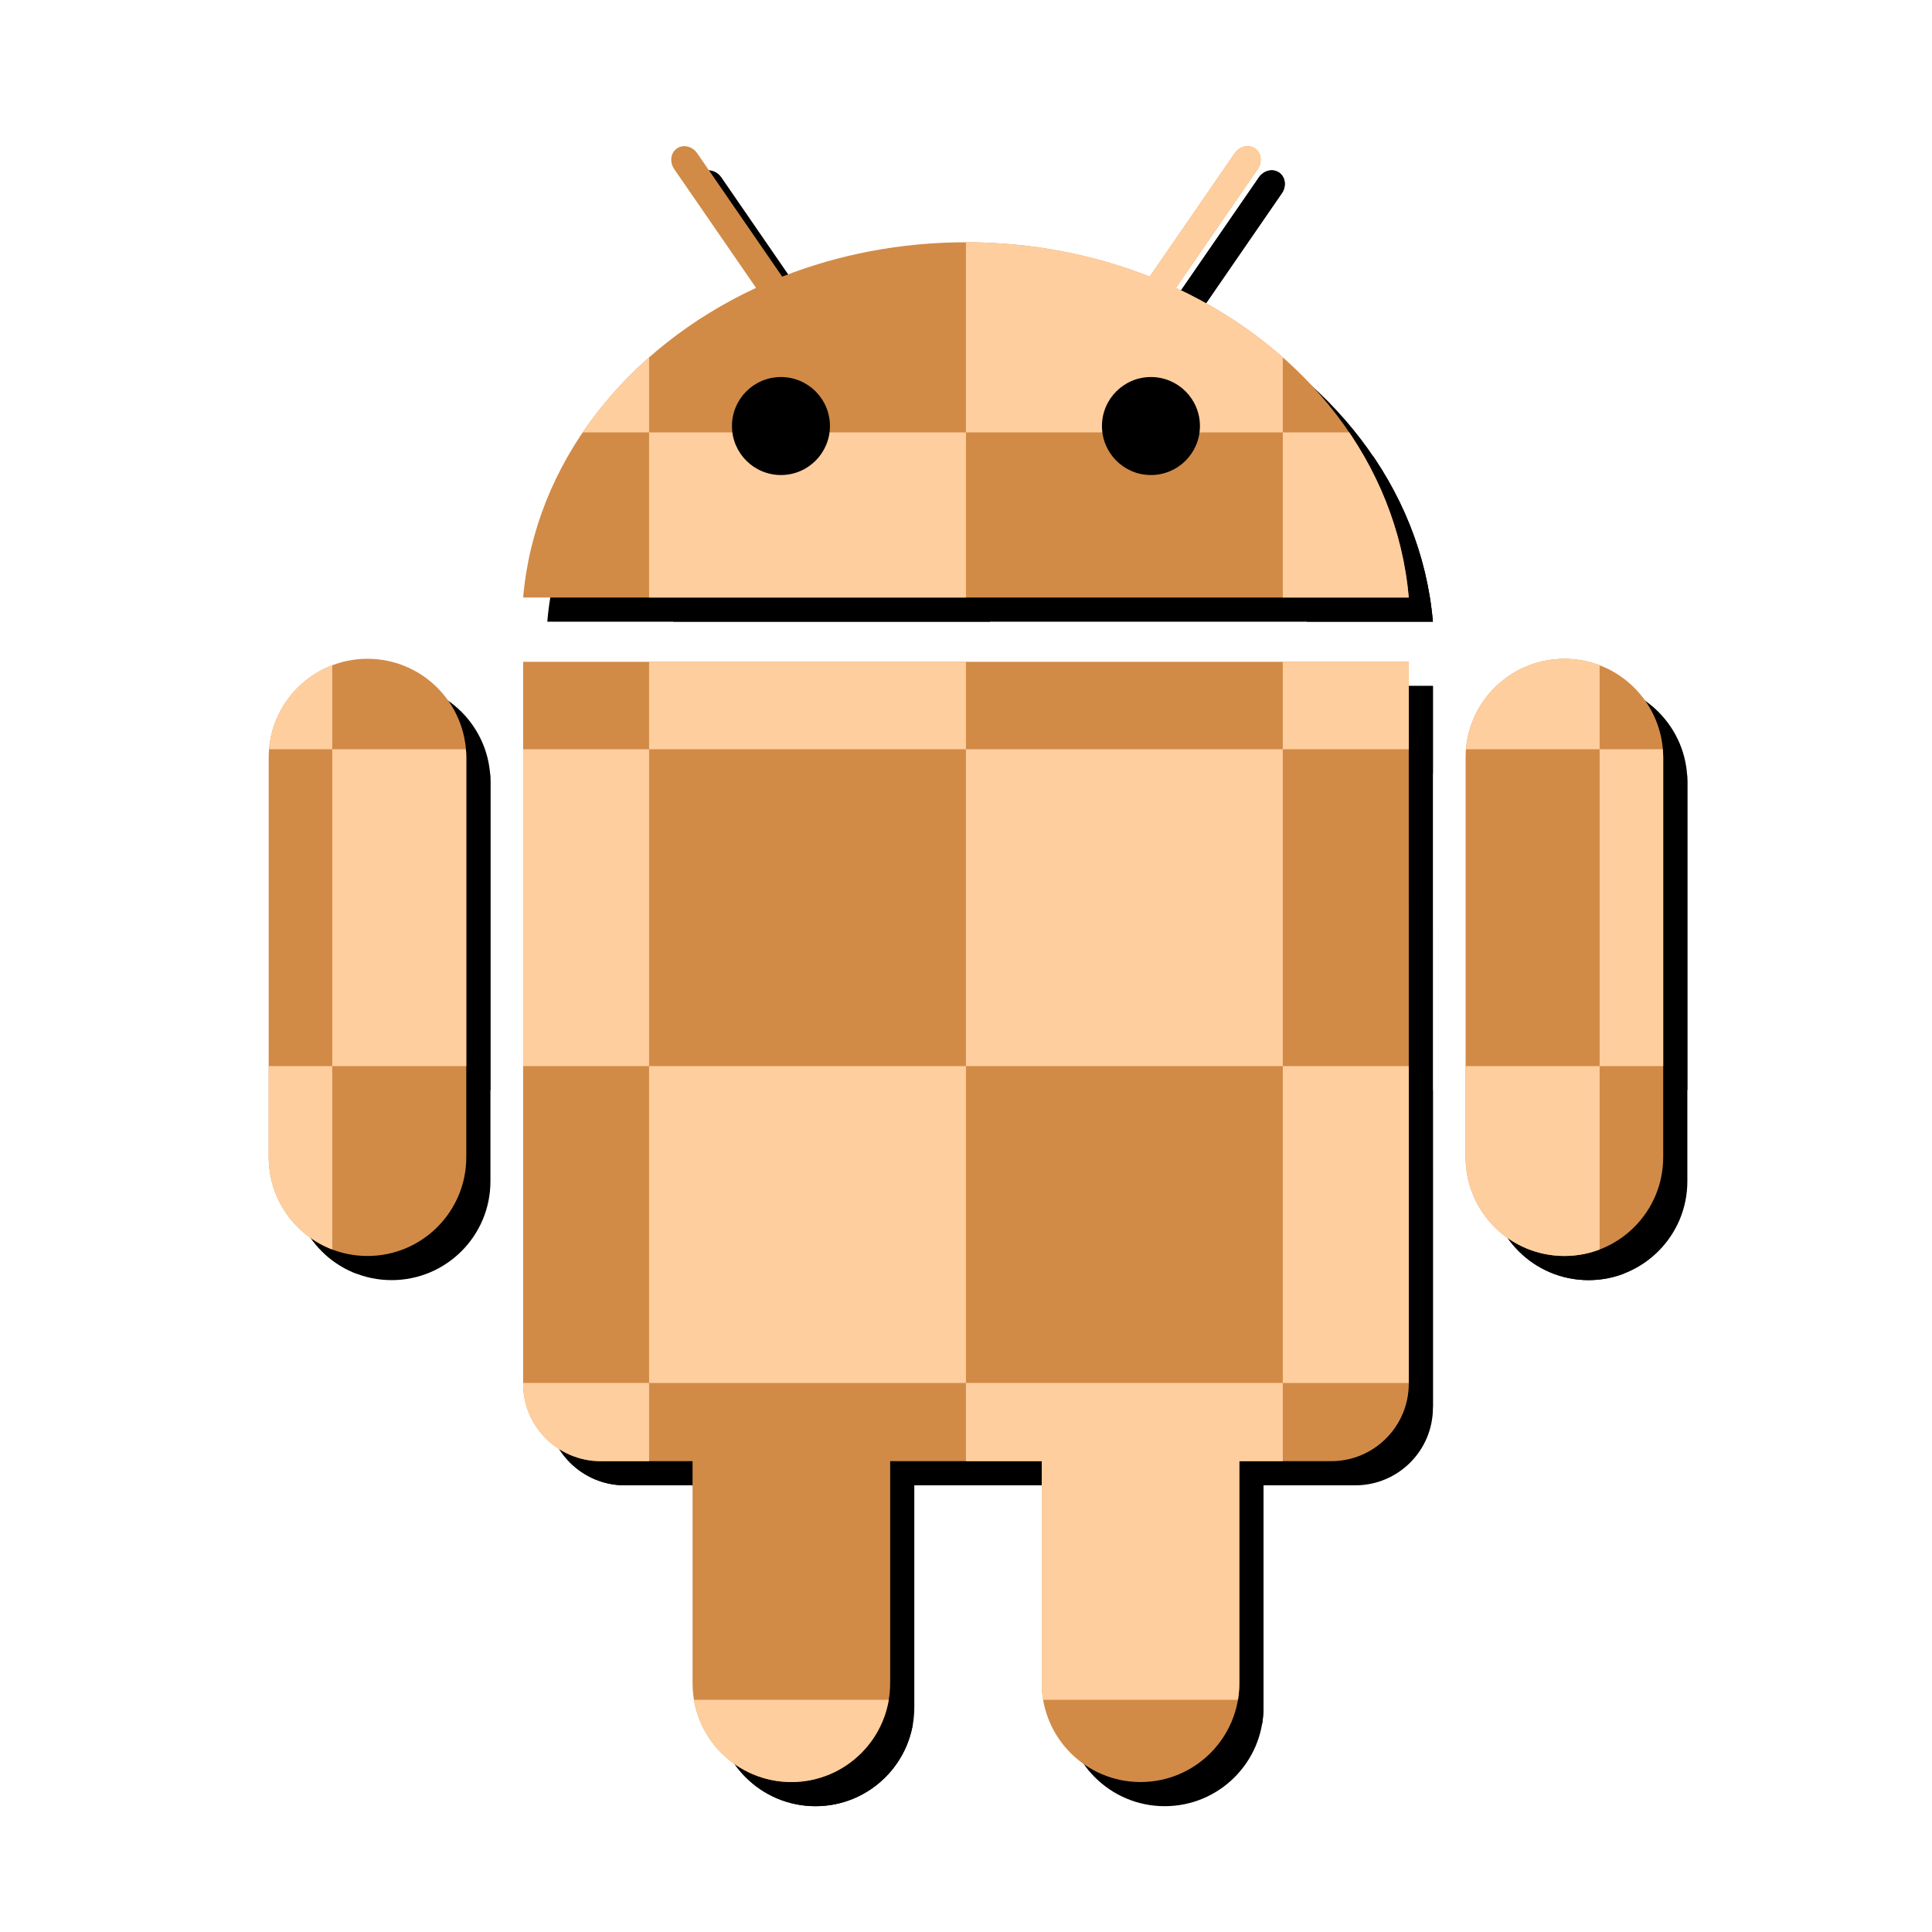 <?xml version="1.0" encoding="UTF-8" standalone="no"?>
<!-- Created with Inkscape (http://www.inkscape.org/) -->

<svg
   xmlns:dc="http://purl.org/dc/elements/1.1/"
   xmlns:cc="http://creativecommons.org/ns#"
   xmlns:rdf="http://www.w3.org/1999/02/22-rdf-syntax-ns#"
   xmlns:svg="http://www.w3.org/2000/svg"
   xmlns="http://www.w3.org/2000/svg"
   xmlns:sodipodi="http://sodipodi.sourceforge.net/DTD/sodipodi-0.dtd"
   xmlns:inkscape="http://www.inkscape.org/namespaces/inkscape"
   width="320"
   height="320"
   id="svg2"
   version="1.1"
   inkscape:version="0.48.2 r9819"
   sodipodi:docname="android_boarded_big.svg">
  <defs
     id="defs4">
    <clipPath
       clipPathUnits="userSpaceOnUse"
       id="clipPath3048">
      <g
         id="g3050"
         transform="translate(130,-97)">
        <path
           style="fill:#9fbf3b"
           inkscape:connector-curvature="0"
           d="m 56.505,891.117 10.324,-14.99 c 0.613,-0.891 0.46,-2.061 -0.341,-2.614 -0.8,-0.55 -1.949,-0.278 -2.557,0.614 L 53.201,889.699 c -7.071,-2.785 -14.922,-4.338 -23.198,-4.338 -8.276,0 -16.129,1.551 -23.2,4.338 L -3.924,874.126 c -0.615,-0.891 -1.761,-1.164 -2.562,-0.614 -0.801,0.552 -0.953,1.722 -0.34,2.614 L 3.501,891.116 c -16.42,7.639 -27.935,22.154 -29.402,39.094 H 85.901 C 84.439,913.27 72.923,898.755 56.505,891.117"
           id="path3052" />
        <path
           style="fill:#9fbf3b"
           inkscape:connector-curvature="0"
           d="m -33.079,1000.862 c 0,6.888 -5.584,12.472 -12.472,12.472 l 0,0 c -6.888,0 -12.472,-5.584 -12.472,-12.472 v -50.447 c 0,-6.888 5.584,-12.472 12.472,-12.472 l 0,0 c 6.888,0 12.472,5.584 12.472,12.472 v 50.447 z"
           id="path3054" />
        <path
           style="fill:#9fbf3b"
           inkscape:connector-curvature="0"
           d="m -25.903,938.329 v 91.112 c 0,5.411 4.387,9.798 9.799,9.798 h 11.591 v 28.035 c 0,6.888 5.584,12.472 12.472,12.472 6.888,0 12.472,-5.583 12.472,-12.472 v -28.035 h 19.138 v 28.035 c 0,6.888 5.583,12.472 12.472,12.472 6.889,0 12.472,-5.583 12.472,-12.472 v -28.035 h 11.591 c 5.412,0 9.8,-4.385 9.8,-9.798 V 938.329 H -25.903 z"
           id="path3056" />
        <path
           style="fill:#9fbf3b"
           inkscape:connector-curvature="0"
           d="m 93.08,1000.862 c 0,6.888 5.584,12.472 12.472,12.472 l 0,0 c 6.888,0 12.472,-5.584 12.472,-12.472 v -50.447 c 0,-6.888 -5.584,-12.472 -12.472,-12.472 l 0,0 c -6.888,0 -12.472,5.584 -12.472,12.472 v 50.447 z"
           id="path3058" />
      </g>
    </clipPath>
    <clipPath
       clipPathUnits="userSpaceOnUse"
       id="clipPath3048-1">
      <g
         id="g3050-7"
         transform="translate(130,-97)">
        <path
           style="fill:#9fbf3b"
           inkscape:connector-curvature="0"
           d="m 56.505,891.117 10.324,-14.99 c 0.613,-0.891 0.46,-2.061 -0.341,-2.614 -0.8,-0.55 -1.949,-0.278 -2.557,0.614 L 53.201,889.699 c -7.071,-2.785 -14.922,-4.338 -23.198,-4.338 -8.276,0 -16.129,1.551 -23.2,4.338 L -3.924,874.126 c -0.615,-0.891 -1.761,-1.164 -2.562,-0.614 -0.801,0.552 -0.953,1.722 -0.34,2.614 L 3.501,891.116 c -16.42,7.639 -27.935,22.154 -29.402,39.094 H 85.901 C 84.439,913.27 72.923,898.755 56.505,891.117"
           id="path3052-4" />
        <path
           style="fill:#9fbf3b"
           inkscape:connector-curvature="0"
           d="m -33.079,1000.862 c 0,6.888 -5.584,12.472 -12.472,12.472 l 0,0 c -6.888,0 -12.472,-5.584 -12.472,-12.472 v -50.447 c 0,-6.888 5.584,-12.472 12.472,-12.472 l 0,0 c 6.888,0 12.472,5.584 12.472,12.472 v 50.447 z"
           id="path3054-0" />
        <path
           style="fill:#9fbf3b"
           inkscape:connector-curvature="0"
           d="m -25.903,938.329 v 91.112 c 0,5.411 4.387,9.798 9.799,9.798 h 11.591 v 28.035 c 0,6.888 5.584,12.472 12.472,12.472 6.888,0 12.472,-5.583 12.472,-12.472 v -28.035 h 19.138 v 28.035 c 0,6.888 5.583,12.472 12.472,12.472 6.889,0 12.472,-5.583 12.472,-12.472 v -28.035 h 11.591 c 5.412,0 9.8,-4.385 9.8,-9.798 V 938.329 H -25.903 z"
           id="path3056-9" />
        <path
           style="fill:#9fbf3b"
           inkscape:connector-curvature="0"
           d="m 93.08,1000.862 c 0,6.888 5.584,12.472 12.472,12.472 l 0,0 c 6.888,0 12.472,-5.584 12.472,-12.472 v -50.447 c 0,-6.888 -5.584,-12.472 -12.472,-12.472 l 0,0 c -6.888,0 -12.472,5.584 -12.472,12.472 v 50.447 z"
           id="path3058-4" />
      </g>
    </clipPath>
    <clipPath
       clipPathUnits="userSpaceOnUse"
       id="clipPath3048-4">
      <g
         id="g3050-1"
         transform="translate(130,-97)">
        <path
           style="fill:#9fbf3b"
           inkscape:connector-curvature="0"
           d="m 56.505,891.117 10.324,-14.99 c 0.613,-0.891 0.46,-2.061 -0.341,-2.614 -0.8,-0.55 -1.949,-0.278 -2.557,0.614 L 53.201,889.699 c -7.071,-2.785 -14.922,-4.338 -23.198,-4.338 -8.276,0 -16.129,1.551 -23.2,4.338 L -3.924,874.126 c -0.615,-0.891 -1.761,-1.164 -2.562,-0.614 -0.801,0.552 -0.953,1.722 -0.34,2.614 L 3.501,891.116 c -16.42,7.639 -27.935,22.154 -29.402,39.094 H 85.901 C 84.439,913.27 72.923,898.755 56.505,891.117"
           id="path3052-1" />
        <path
           style="fill:#9fbf3b"
           inkscape:connector-curvature="0"
           d="m -33.079,1000.862 c 0,6.888 -5.584,12.472 -12.472,12.472 l 0,0 c -6.888,0 -12.472,-5.584 -12.472,-12.472 v -50.447 c 0,-6.888 5.584,-12.472 12.472,-12.472 l 0,0 c 6.888,0 12.472,5.584 12.472,12.472 v 50.447 z"
           id="path3054-3" />
        <path
           style="fill:#9fbf3b"
           inkscape:connector-curvature="0"
           d="m -25.903,938.329 v 91.112 c 0,5.411 4.387,9.798 9.799,9.798 h 11.591 v 28.035 c 0,6.888 5.584,12.472 12.472,12.472 6.888,0 12.472,-5.583 12.472,-12.472 v -28.035 h 19.138 v 28.035 c 0,6.888 5.583,12.472 12.472,12.472 6.889,0 12.472,-5.583 12.472,-12.472 v -28.035 h 11.591 c 5.412,0 9.8,-4.385 9.8,-9.798 V 938.329 H -25.903 z"
           id="path3056-8" />
        <path
           style="fill:#9fbf3b"
           inkscape:connector-curvature="0"
           d="m 93.08,1000.862 c 0,6.888 5.584,12.472 12.472,12.472 l 0,0 c 6.888,0 12.472,-5.584 12.472,-12.472 v -50.447 c 0,-6.888 -5.584,-12.472 -12.472,-12.472 l 0,0 c -6.888,0 -12.472,5.584 -12.472,12.472 v 50.447 z"
           id="path3058-7" />
      </g>
    </clipPath>
    <filter
       inkscape:collect="always"
       id="filter4109">
      <feGaussianBlur
         inkscape:collect="always"
         stdDeviation="1.6"
         id="feGaussianBlur4111" />
    </filter>
    <filter
       inkscape:collect="always"
       id="filter4151">
      <feGaussianBlur
         inkscape:collect="always"
         stdDeviation="7.2"
         id="feGaussianBlur4153" />
    </filter>
  </defs>
  <sodipodi:namedview
     id="base"
     pagecolor="#ffffff"
     bordercolor="#666666"
     borderopacity="1.0"
     inkscape:pageopacity="0.0"
     inkscape:pageshadow="2"
     inkscape:zoom="2"
     inkscape:cx="153.32927"
     inkscape:cy="155.86698"
     inkscape:document-units="px"
     inkscape:current-layer="g3996"
     showgrid="false"
     inkscape:window-width="1440"
     inkscape:window-height="838"
     inkscape:window-x="-8"
     inkscape:window-y="-8"
     inkscape:window-maximized="1" />
  <g
     inkscape:label="Layer 1"
     inkscape:groupmode="layer"
     id="layer1"
     transform="translate(0,-732.362)">
    <g
       id="g3996"
       transform="translate(130,-97)">
      <g
         style="display:none"
         id="max_width__x2F__height"
         display="none"
         transform="matrix(0.512,0,0,0.512,-97.801,848.459)">
        <path
           style="display:inline"
           inkscape:connector-curvature="0"
           display="inline"
           d="M 499.001,1 V 499 H 1 V 1 h 498.001 m 1,-1 H 0 V 500 H 500.001 V 0 l 0,0 z"
           id="path3019" />
      </g>
      <g
         id="g3828-8"
         transform="matrix(1.312,0,0,1.312,-9.369,-292.103)"
         style="fill:#ffffff;fill-opacity:1;filter:url(#filter4151)">
        <g
           clip-path="url(#clipPath3048-1)"
           transform="translate(-130,97)"
           id="g4031-8"
           style="fill:#ffffff;fill-opacity:1">
          <rect
             y="732.362"
             x="0"
             height="320"
             width="320"
             id="rect2987-2"
             style="fill:#ffffff;fill-opacity:1;stroke:none" />
          <rect
             y="772.362"
             x="80"
             height="40"
             width="40"
             id="rect2985-455"
             style="fill:#ffffff;fill-opacity:1;stroke:none" />
          <rect
             y="852.362"
             x="80"
             height="40"
             width="40"
             id="rect2985-1-1"
             style="fill:#ffffff;fill-opacity:1;stroke:none" />
          <rect
             y="932.362"
             x="80"
             height="40"
             width="40"
             id="rect2985-7-7"
             style="fill:#ffffff;fill-opacity:1;stroke:none" />
          <rect
             y="1012.362"
             x="80"
             height="40"
             width="40"
             id="rect2985-4-1"
             style="fill:#ffffff;fill-opacity:1;stroke:none" />
          <rect
             y="732.362"
             x="40"
             height="40"
             width="40"
             id="rect2985-0-1"
             style="fill:#ffffff;fill-opacity:1;stroke:none" />
          <rect
             y="812.362"
             x="40"
             height="40"
             width="40"
             id="rect2985-9-5"
             style="fill:#ffffff;fill-opacity:1;stroke:none" />
          <rect
             y="892.362"
             x="40"
             height="40"
             width="40"
             id="rect2985-48-2"
             style="fill:#ffffff;fill-opacity:1;stroke:none" />
          <rect
             y="972.362"
             x="40"
             height="40"
             width="40"
             id="rect2985-8-7"
             style="fill:#ffffff;fill-opacity:1;stroke:none" />
          <rect
             y="772.362"
             x="0"
             height="40"
             width="40"
             id="rect2985-2-6"
             style="fill:#ffffff;fill-opacity:1;stroke:none" />
          <rect
             y="852.362"
             x="0"
             height="40"
             width="40"
             id="rect2985-45-1"
             style="fill:#ffffff;fill-opacity:1;stroke:none" />
          <rect
             y="932.362"
             x="0"
             height="40"
             width="40"
             id="rect2985-5-4"
             style="fill:#ffffff;fill-opacity:1;stroke:none" />
          <rect
             y="1012.362"
             x="0"
             height="40"
             width="40"
             id="rect2985-17-2"
             style="fill:#ffffff;fill-opacity:1;stroke:none"
             ry="0" />
          <rect
             y="812.362"
             x="200"
             height="40"
             width="40"
             id="rect2985-11-3"
             style="fill:#ffffff;fill-opacity:1;stroke:none" />
          <rect
             y="892.362"
             x="200"
             height="40"
             width="40"
             id="rect2985-52-2"
             style="fill:#ffffff;fill-opacity:1;stroke:none" />
          <rect
             y="852.362"
             x="240"
             height="40"
             width="40"
             id="rect2985-76-2"
             style="fill:#ffffff;fill-opacity:1;stroke:none" />
          <rect
             y="932.362"
             x="240"
             height="40"
             width="40"
             id="rect2985-14-1"
             style="fill:#ffffff;fill-opacity:1;stroke:none" />
          <rect
             y="1012.362"
             x="240"
             height="40"
             width="40"
             id="rect2985-23-6"
             style="fill:#ffffff;fill-opacity:1;stroke:none" />
          <rect
             y="772.362"
             x="160"
             height="40"
             width="40"
             id="rect2985-22-8"
             style="fill:#ffffff;fill-opacity:1;stroke:none" />
          <rect
             y="1012.362"
             x="160"
             height="40"
             width="40"
             id="rect2985-16-5"
             style="fill:#ffffff;fill-opacity:1;stroke:none" />
          <rect
             y="932.362"
             x="160"
             height="40"
             width="40"
             id="rect2985-85-7"
             style="fill:#ffffff;fill-opacity:1;stroke:none" />
          <rect
             y="852.362"
             x="160"
             height="40"
             width="40"
             id="rect2985-761-6"
             style="fill:#ffffff;fill-opacity:1;stroke:none" />
          <rect
             y="772.362"
             x="240"
             height="40"
             width="40"
             id="rect2985-89-1"
             style="fill:#ffffff;fill-opacity:1;stroke:none" />
          <rect
             y="732.362"
             x="280"
             height="40"
             width="40"
             id="rect2985-27-8"
             style="fill:#ffffff;fill-opacity:1;stroke:none" />
          <rect
             y="812.362"
             x="280"
             height="40"
             width="40"
             id="rect2985-95-9"
             style="fill:#ffffff;fill-opacity:1;stroke:none" />
          <rect
             y="892.362"
             x="280"
             height="40"
             width="40"
             id="rect2985-43-2"
             style="fill:#ffffff;fill-opacity:1;stroke:none" />
          <rect
             y="972.362"
             x="280"
             height="40"
             width="40"
             id="rect2985-12-7"
             style="fill:#ffffff;fill-opacity:1;stroke:none" />
          <rect
             y="732.362"
             x="200"
             height="40"
             width="40"
             id="rect2985-3-9"
             style="fill:#ffffff;fill-opacity:1;stroke:none" />
          <rect
             y="972.362"
             x="200"
             height="40"
             width="40"
             id="rect2985-34-5"
             style="fill:#ffffff;fill-opacity:1;stroke:none" />
          <rect
             y="732.362"
             x="120"
             height="40"
             width="40"
             id="rect2985-113-4"
             style="fill:#ffffff;fill-opacity:1;stroke:none" />
          <rect
             y="812.362"
             x="120"
             height="40"
             width="40"
             id="rect2985-87-3"
             style="fill:#ffffff;fill-opacity:1;stroke:none" />
          <rect
             y="892.362"
             x="120"
             height="40"
             width="40"
             id="rect2985-42-1"
             style="fill:#ffffff;fill-opacity:1;stroke:none" />
          <rect
             y="972.362"
             x="120"
             height="40"
             width="40"
             id="rect2985-77-2"
             style="fill:#ffffff;fill-opacity:1;stroke:none" />
        </g>
        <path
           style="fill:#ffffff;fill-opacity:1"
           inkscape:connector-curvature="0"
           d="m 6.647,914.745 c -3.417,0 -6.186,-2.769 -6.186,-6.186 0,-3.416 2.767,-6.186 6.186,-6.186 3.415,0 6.183,2.769 6.183,6.186 5.12e-4,3.416 -2.768,6.186 -6.183,6.186"
           id="path3024-3" />
        <path
           style="fill:#ffffff;fill-opacity:1"
           inkscape:connector-curvature="0"
           d="m 53.354,914.745 c -3.415,0 -6.183,-2.769 -6.183,-6.186 0,-3.417 2.768,-6.186 6.183,-6.186 3.418,0 6.186,2.77 6.186,6.186 0,3.416 -2.768,6.186 -6.186,6.186"
           id="path3026-3" />
      </g>
      <g
         id="g3828-4"
         transform="matrix(1.312,0,0,1.312,-5.369,-288.103)"
         style="fill:#000000;fill-opacity:1;filter:url(#filter4109)">
        <g
           clip-path="url(#clipPath3048-4)"
           transform="translate(-130,97)"
           id="g4031-2"
           style="fill:#000000;fill-opacity:1">
          <rect
             y="732.362"
             x="0"
             height="320"
             width="320"
             id="rect2987-7"
             style="fill:#000000;fill-opacity:1;stroke:none" />
          <rect
             y="772.362"
             x="80"
             height="40"
             width="40"
             id="rect2985-79"
             style="fill:#000000;fill-opacity:1;stroke:none" />
          <rect
             y="852.362"
             x="80"
             height="40"
             width="40"
             id="rect2985-1-3"
             style="fill:#000000;fill-opacity:1;stroke:none" />
          <rect
             y="932.362"
             x="80"
             height="40"
             width="40"
             id="rect2985-7-1"
             style="fill:#000000;fill-opacity:1;stroke:none" />
          <rect
             y="1012.362"
             x="80"
             height="40"
             width="40"
             id="rect2985-4-9"
             style="fill:#000000;fill-opacity:1;stroke:none" />
          <rect
             y="732.362"
             x="40"
             height="40"
             width="40"
             id="rect2985-0-8"
             style="fill:#000000;fill-opacity:1;stroke:none" />
          <rect
             y="812.362"
             x="40"
             height="40"
             width="40"
             id="rect2985-9-6"
             style="fill:#000000;fill-opacity:1;stroke:none" />
          <rect
             y="892.362"
             x="40"
             height="40"
             width="40"
             id="rect2985-48-5"
             style="fill:#000000;fill-opacity:1;stroke:none" />
          <rect
             y="972.362"
             x="40"
             height="40"
             width="40"
             id="rect2985-8-0"
             style="fill:#000000;fill-opacity:1;stroke:none" />
          <rect
             y="772.362"
             x="0"
             height="40"
             width="40"
             id="rect2985-2-2"
             style="fill:#000000;fill-opacity:1;stroke:none" />
          <rect
             y="852.362"
             x="0"
             height="40"
             width="40"
             id="rect2985-45-8"
             style="fill:#000000;fill-opacity:1;stroke:none" />
          <rect
             y="932.362"
             x="0"
             height="40"
             width="40"
             id="rect2985-5-6"
             style="fill:#000000;fill-opacity:1;stroke:none" />
          <rect
             y="1012.362"
             x="0"
             height="40"
             width="40"
             id="rect2985-17-0"
             style="fill:#000000;fill-opacity:1;stroke:none"
             ry="0" />
          <rect
             y="812.362"
             x="200"
             height="40"
             width="40"
             id="rect2985-11-2"
             style="fill:#000000;fill-opacity:1;stroke:none" />
          <rect
             y="892.362"
             x="200"
             height="40"
             width="40"
             id="rect2985-52-4"
             style="fill:#000000;fill-opacity:1;stroke:none" />
          <rect
             y="852.362"
             x="240"
             height="40"
             width="40"
             id="rect2985-76-8"
             style="fill:#000000;fill-opacity:1;stroke:none" />
          <rect
             y="932.362"
             x="240"
             height="40"
             width="40"
             id="rect2985-14-6"
             style="fill:#000000;fill-opacity:1;stroke:none" />
          <rect
             y="1012.362"
             x="240"
             height="40"
             width="40"
             id="rect2985-23-5"
             style="fill:#000000;fill-opacity:1;stroke:none" />
          <rect
             y="772.362"
             x="160"
             height="40"
             width="40"
             id="rect2985-22-0"
             style="fill:#000000;fill-opacity:1;stroke:none" />
          <rect
             y="1012.362"
             x="160"
             height="40"
             width="40"
             id="rect2985-16-9"
             style="fill:#000000;fill-opacity:1;stroke:none" />
          <rect
             y="932.362"
             x="160"
             height="40"
             width="40"
             id="rect2985-85-0"
             style="fill:#000000;fill-opacity:1;stroke:none" />
          <rect
             y="852.362"
             x="160"
             height="40"
             width="40"
             id="rect2985-761-0"
             style="fill:#000000;fill-opacity:1;stroke:none" />
          <rect
             y="772.362"
             x="240"
             height="40"
             width="40"
             id="rect2985-89-6"
             style="fill:#000000;fill-opacity:1;stroke:none" />
          <rect
             y="732.362"
             x="280"
             height="40"
             width="40"
             id="rect2985-27-1"
             style="fill:#000000;fill-opacity:1;stroke:none" />
          <rect
             y="812.362"
             x="280"
             height="40"
             width="40"
             id="rect2985-95-3"
             style="fill:#000000;fill-opacity:1;stroke:none" />
          <rect
             y="892.362"
             x="280"
             height="40"
             width="40"
             id="rect2985-43-8"
             style="fill:#000000;fill-opacity:1;stroke:none" />
          <rect
             y="972.362"
             x="280"
             height="40"
             width="40"
             id="rect2985-12-9"
             style="fill:#000000;fill-opacity:1;stroke:none" />
          <rect
             y="732.362"
             x="200"
             height="40"
             width="40"
             id="rect2985-3-3"
             style="fill:#000000;fill-opacity:1;stroke:none" />
          <rect
             y="972.362"
             x="200"
             height="40"
             width="40"
             id="rect2985-34-4"
             style="fill:#000000;fill-opacity:1;stroke:none" />
          <rect
             y="732.362"
             x="120"
             height="40"
             width="40"
             id="rect2985-113-46"
             style="fill:#000000;fill-opacity:1;stroke:none" />
          <rect
             y="812.362"
             x="120"
             height="40"
             width="40"
             id="rect2985-87-0"
             style="fill:#000000;fill-opacity:1;stroke:none" />
          <rect
             y="892.362"
             x="120"
             height="40"
             width="40"
             id="rect2985-42-6"
             style="fill:#000000;fill-opacity:1;stroke:none" />
          <rect
             y="972.362"
             x="120"
             height="40"
             width="40"
             id="rect2985-77-6"
             style="fill:#000000;fill-opacity:1;stroke:none" />
        </g>
        <path
           style="fill:#000000;fill-opacity:1"
           inkscape:connector-curvature="0"
           d="m 6.647,914.745 c -3.417,0 -6.186,-2.769 -6.186,-6.186 0,-3.416 2.767,-6.186 6.186,-6.186 3.415,0 6.183,2.769 6.183,6.186 5.12e-4,3.416 -2.768,6.186 -6.183,6.186"
           id="path3024-1" />
        <path
           style="fill:#000000;fill-opacity:1"
           inkscape:connector-curvature="0"
           d="m 53.354,914.745 c -3.415,0 -6.183,-2.769 -6.183,-6.186 0,-3.417 2.768,-6.186 6.183,-6.186 3.418,0 6.186,2.77 6.186,6.186 0,3.416 -2.768,6.186 -6.186,6.186"
           id="path3026-8" />
      </g>
      <g
         id="g3828"
         transform="matrix(1.312,0,0,1.312,-9.369,-292.103)">
        <g
           clip-path="url(#clipPath3048)"
           transform="translate(-130,97)"
           id="g4031">
          <rect
             y="732.362"
             x="0"
             height="320"
             width="320"
             id="rect2987"
             style="fill:#d18b47;fill-opacity:1;stroke:none" />
          <rect
             y="772.362"
             x="80"
             height="40"
             width="40"
             id="rect2985"
             style="fill:#ffce9e;fill-opacity:1;stroke:none" />
          <rect
             y="852.362"
             x="80"
             height="40"
             width="40"
             id="rect2985-1"
             style="fill:#ffce9e;fill-opacity:1;stroke:none" />
          <rect
             y="932.362"
             x="80"
             height="40"
             width="40"
             id="rect2985-7"
             style="fill:#ffce9e;fill-opacity:1;stroke:none" />
          <rect
             y="1012.362"
             x="80"
             height="40"
             width="40"
             id="rect2985-4"
             style="fill:#ffce9e;fill-opacity:1;stroke:none" />
          <rect
             y="732.362"
             x="40"
             height="40"
             width="40"
             id="rect2985-0"
             style="fill:#ffce9e;fill-opacity:1;stroke:none" />
          <rect
             y="812.362"
             x="40"
             height="40"
             width="40"
             id="rect2985-9"
             style="fill:#ffce9e;fill-opacity:1;stroke:none" />
          <rect
             y="892.362"
             x="40"
             height="40"
             width="40"
             id="rect2985-48"
             style="fill:#ffce9e;fill-opacity:1;stroke:none" />
          <rect
             y="972.362"
             x="40"
             height="40"
             width="40"
             id="rect2985-8"
             style="fill:#ffce9e;fill-opacity:1;stroke:none" />
          <rect
             y="772.362"
             x="0"
             height="40"
             width="40"
             id="rect2985-2"
             style="fill:#ffce9e;fill-opacity:1;stroke:none" />
          <rect
             y="852.362"
             x="0"
             height="40"
             width="40"
             id="rect2985-45"
             style="fill:#ffce9e;fill-opacity:1;stroke:none" />
          <rect
             y="932.362"
             x="0"
             height="40"
             width="40"
             id="rect2985-5"
             style="fill:#ffce9e;fill-opacity:1;stroke:none" />
          <rect
             y="1012.362"
             x="0"
             height="40"
             width="40"
             id="rect2985-17"
             style="fill:#ffce9e;fill-opacity:1;stroke:none"
             ry="0" />
          <rect
             y="812.362"
             x="200"
             height="40"
             width="40"
             id="rect2985-11"
             style="fill:#ffce9e;fill-opacity:1;stroke:none" />
          <rect
             y="892.362"
             x="200"
             height="40"
             width="40"
             id="rect2985-52"
             style="fill:#ffce9e;fill-opacity:1;stroke:none" />
          <rect
             y="852.362"
             x="240"
             height="40"
             width="40"
             id="rect2985-76"
             style="fill:#ffce9e;fill-opacity:1;stroke:none" />
          <rect
             y="932.362"
             x="240"
             height="40"
             width="40"
             id="rect2985-14"
             style="fill:#ffce9e;fill-opacity:1;stroke:none" />
          <rect
             y="1012.362"
             x="240"
             height="40"
             width="40"
             id="rect2985-23"
             style="fill:#ffce9e;fill-opacity:1;stroke:none" />
          <rect
             y="772.362"
             x="160"
             height="40"
             width="40"
             id="rect2985-22"
             style="fill:#ffce9e;fill-opacity:1;stroke:none" />
          <rect
             y="1012.362"
             x="160"
             height="40"
             width="40"
             id="rect2985-16"
             style="fill:#ffce9e;fill-opacity:1;stroke:none" />
          <rect
             y="932.362"
             x="160"
             height="40"
             width="40"
             id="rect2985-85"
             style="fill:#ffce9e;fill-opacity:1;stroke:none" />
          <rect
             y="852.362"
             x="160"
             height="40"
             width="40"
             id="rect2985-761"
             style="fill:#ffce9e;fill-opacity:1;stroke:none" />
          <rect
             y="772.362"
             x="240"
             height="40"
             width="40"
             id="rect2985-89"
             style="fill:#ffce9e;fill-opacity:1;stroke:none" />
          <rect
             y="732.362"
             x="280"
             height="40"
             width="40"
             id="rect2985-27"
             style="fill:#ffce9e;fill-opacity:1;stroke:none" />
          <rect
             y="812.362"
             x="280"
             height="40"
             width="40"
             id="rect2985-95"
             style="fill:#ffce9e;fill-opacity:1;stroke:none" />
          <rect
             y="892.362"
             x="280"
             height="40"
             width="40"
             id="rect2985-43"
             style="fill:#ffce9e;fill-opacity:1;stroke:none" />
          <rect
             y="972.362"
             x="280"
             height="40"
             width="40"
             id="rect2985-12"
             style="fill:#ffce9e;fill-opacity:1;stroke:none" />
          <rect
             y="732.362"
             x="200"
             height="40"
             width="40"
             id="rect2985-3"
             style="fill:#ffce9e;fill-opacity:1;stroke:none" />
          <rect
             y="972.362"
             x="200"
             height="40"
             width="40"
             id="rect2985-34"
             style="fill:#ffce9e;fill-opacity:1;stroke:none" />
          <rect
             y="732.362"
             x="120"
             height="40"
             width="40"
             id="rect2985-113"
             style="fill:#ffce9e;fill-opacity:1;stroke:none" />
          <rect
             y="812.362"
             x="120"
             height="40"
             width="40"
             id="rect2985-87"
             style="fill:#ffce9e;fill-opacity:1;stroke:none" />
          <rect
             y="892.362"
             x="120"
             height="40"
             width="40"
             id="rect2985-42"
             style="fill:#ffce9e;fill-opacity:1;stroke:none" />
          <rect
             y="972.362"
             x="120"
             height="40"
             width="40"
             id="rect2985-77"
             style="fill:#ffce9e;fill-opacity:1;stroke:none" />
        </g>
        <path
           style="fill:#000000;fill-opacity:1"
           inkscape:connector-curvature="0"
           d="m 6.647,914.745 c -3.417,0 -6.186,-2.769 -6.186,-6.186 0,-3.416 2.767,-6.186 6.186,-6.186 3.415,0 6.183,2.769 6.183,6.186 5.12e-4,3.416 -2.768,6.186 -6.183,6.186"
           id="path3024" />
        <path
           style="fill:#000000;fill-opacity:1"
           inkscape:connector-curvature="0"
           d="m 53.354,914.745 c -3.415,0 -6.183,-2.769 -6.183,-6.186 0,-3.417 2.768,-6.186 6.183,-6.186 3.418,0 6.186,2.77 6.186,6.186 0,3.416 -2.768,6.186 -6.186,6.186"
           id="path3026" />
      </g>
    </g>
  </g>
</svg>
